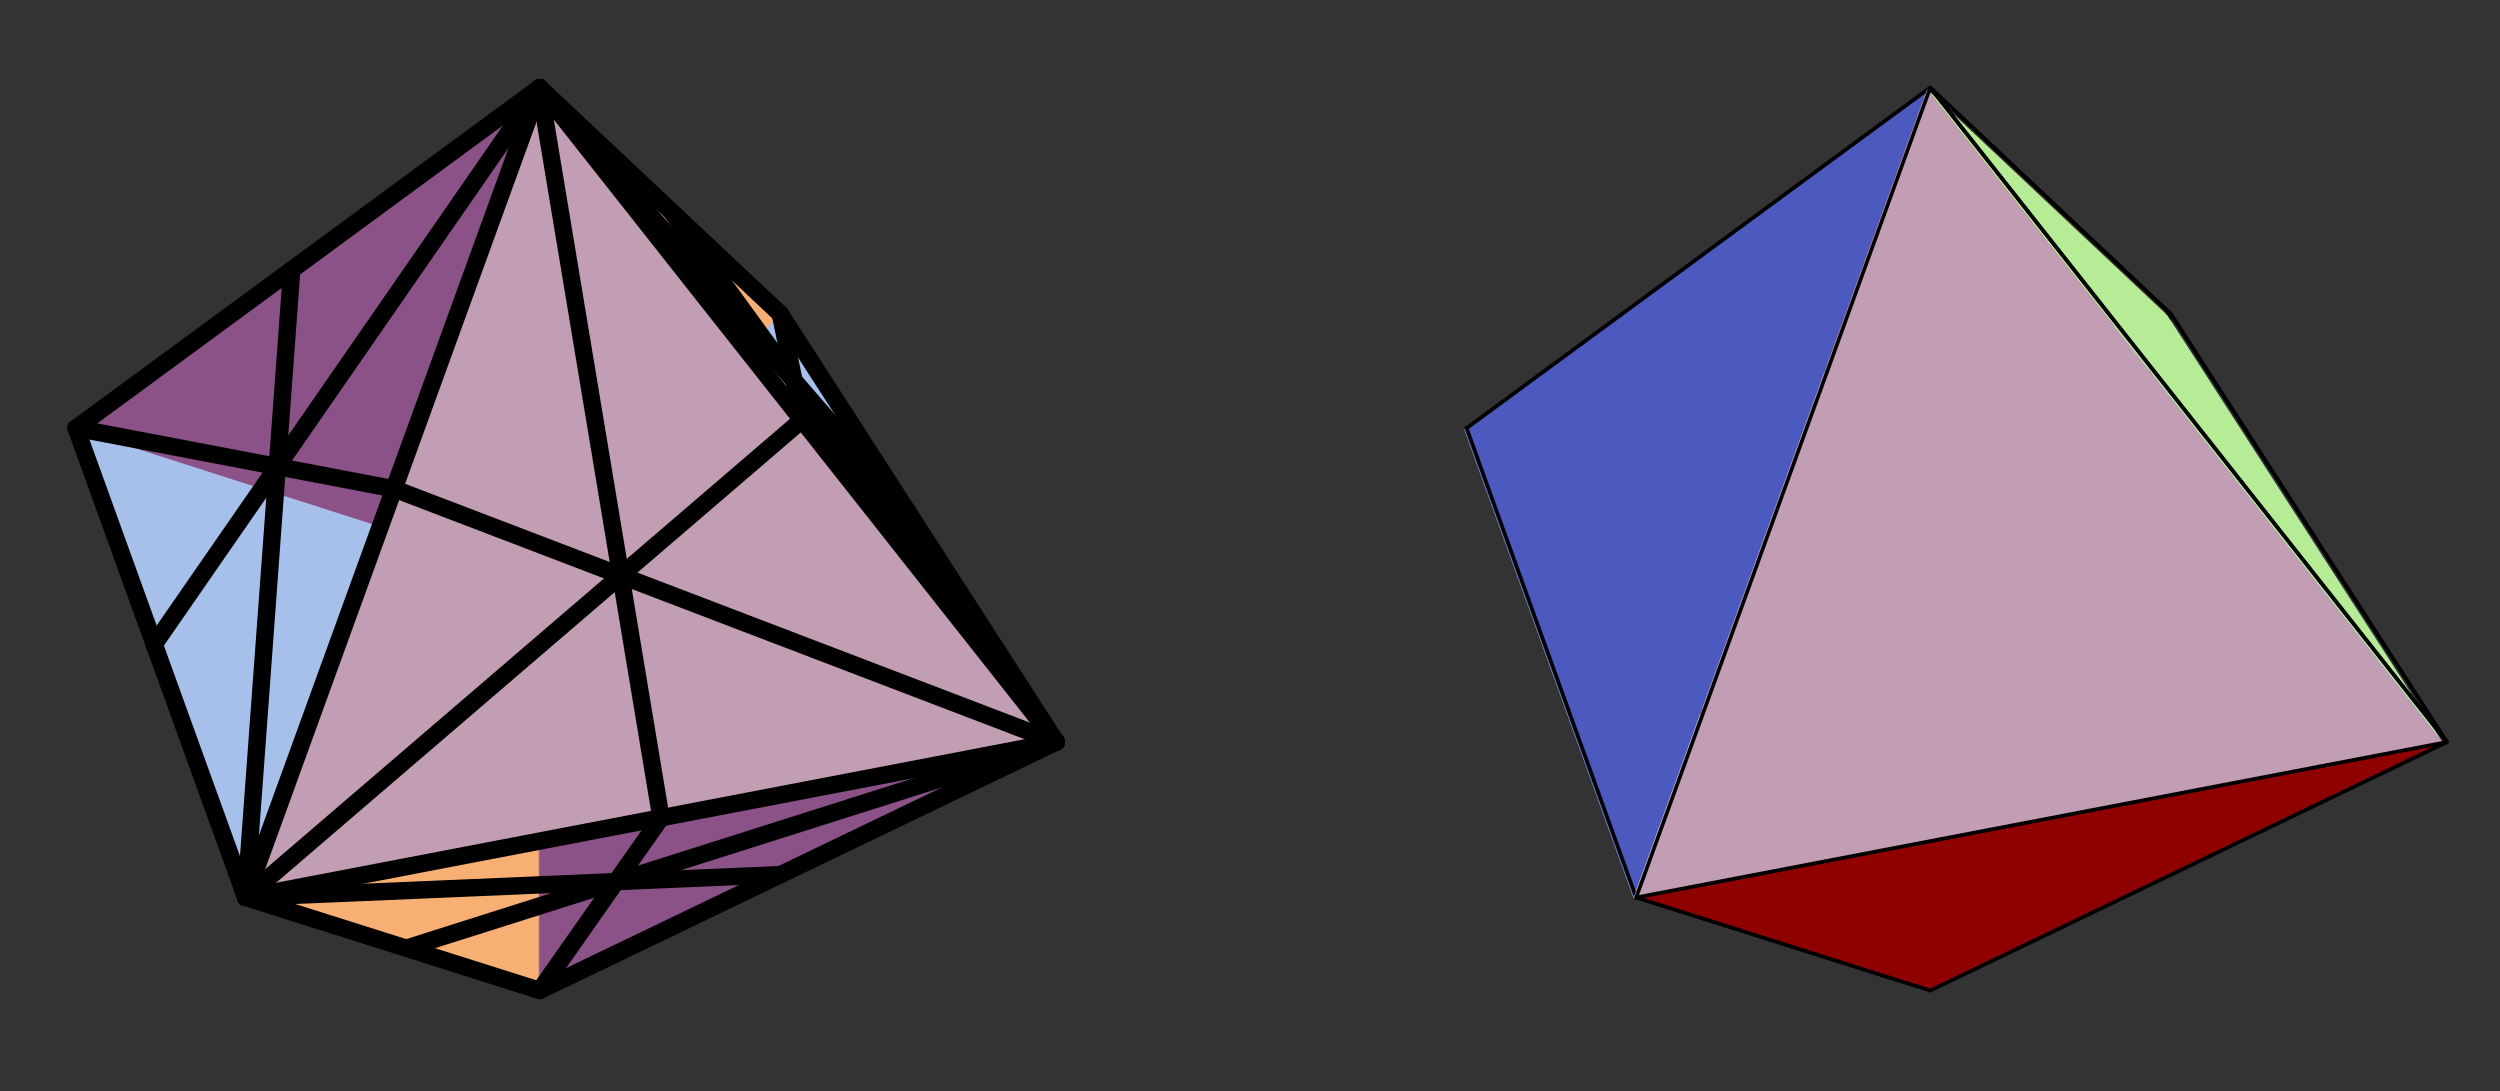 <?xml version="1.0" encoding="UTF-8"?>
<svg xmlns="http://www.w3.org/2000/svg" xmlns:xlink="http://www.w3.org/1999/xlink" width="343" height="149.75" viewBox="0 0 343 149.75">
<rect x="0" y="0" width="343" height="149.75" fill="#333333" stroke="none"/>
<path fill-rule="nonzero" fill="rgb(40.601%, 41.602%, 75.781%)" fill-opacity="1" d="M 73.922 135.914 L 106.887 43.258 L 144.68 101.883 "/>
<path fill="none" stroke-width="5" stroke-linecap="round" stroke-linejoin="round" stroke="rgb(0%, 0%, 0%)" stroke-opacity="1" stroke-miterlimit="10" d="M 737.59 136.09 L 1067.789 1064.2 L 1446.349 476.971 Z M 737.59 136.09 " transform="matrix(0.1, 0, 0, -0.1, 0.286, 149.5)"/>
<path fill-rule="nonzero" fill="rgb(96.68%, 68.75%, 45.189%)" fill-opacity="1" d="M 106.887 43.258 L 73.922 135.914 L 73.922 79.227 "/>
<path fill="none" stroke-width="5" stroke-linecap="round" stroke-linejoin="round" stroke="rgb(0%, 0%, 0%)" stroke-opacity="1" stroke-miterlimit="10" d="M 1067.789 1064.2 L 737.59 136.09 " transform="matrix(0.1, 0, 0, -0.1, 0.286, 149.5)"/>
<path fill-rule="nonzero" fill="rgb(65.625%, 75.194%, 91.992%)" fill-opacity="1" d="M 10.422 58.898 L 106.887 43.258 L 73.922 79.227 "/>
<path fill="none" stroke-width="5" stroke-linecap="round" stroke-linejoin="round" stroke="rgb(0%, 0%, 0%)" stroke-opacity="1" stroke-miterlimit="10" d="M 101.53 907.532 L 1067.789 1064.2 " transform="matrix(0.1, 0, 0, -0.1, 0.286, 149.5)"/>
<path fill-rule="nonzero" fill="rgb(66.797%, 20.506%, 14.697%)" fill-opacity="1" d="M 106.887 43.258 L 10.422 58.898 L 73.922 12.258 "/>
<path fill="none" stroke-width="5" stroke-linecap="round" stroke-linejoin="round" stroke="rgb(0%, 0%, 0%)" stroke-opacity="1" stroke-miterlimit="10" d="M 1067.789 1064.2 L 101.53 907.532 L 737.59 1374.717 Z M 1067.789 1064.2 " transform="matrix(0.1, 0, 0, -0.1, 0.286, 149.5)"/>
<path fill-rule="nonzero" fill="rgb(96.68%, 68.75%, 45.189%)" fill-opacity="1" d="M 73.922 12.258 L 106.887 43.258 L 73.922 79.227 "/>
<path fill="none" stroke-width="5" stroke-linecap="round" stroke-linejoin="round" stroke="rgb(0%, 0%, 0%)" stroke-opacity="1" stroke-miterlimit="10" d="M 737.59 1374.717 L 1067.789 1064.2 " transform="matrix(0.1, 0, 0, -0.1, 0.286, 149.5)"/>
<path fill-rule="nonzero" fill="rgb(65.625%, 75.194%, 91.992%)" fill-opacity="1" d="M 106.887 43.258 L 144.68 101.883 L 73.922 79.227 "/>
<path fill="none" stroke-width="5" stroke-linecap="round" stroke-linejoin="round" stroke="rgb(0%, 0%, 0%)" stroke-opacity="1" stroke-miterlimit="10" d="M 1067.789 1064.2 L 1446.349 476.971 " transform="matrix(0.1, 0, 0, -0.1, 0.286, 149.5)"/>
<path fill="none" stroke-width="23.848" stroke-linecap="round" stroke-linejoin="round" stroke="rgb(0%, 0%, 0%)" stroke-opacity="1" stroke-miterlimit="10" d="M 1067.789 1064.2 L 1067.789 1064.2 " transform="matrix(0.1, 0, 0, -0.1, 0.286, 149.5)"/>
<path fill-rule="nonzero" fill="rgb(88.084%, 99.219%, 77.93%)" fill-opacity="1" d="M 10.422 58.898 L 73.922 135.914 L 33.648 123.172 "/>
<path fill="none" stroke-width="5" stroke-linecap="round" stroke-linejoin="round" stroke="rgb(0%, 0%, 0%)" stroke-opacity="1" stroke-miterlimit="10" d="M 101.53 907.532 L 737.59 136.09 L 334.183 263.725 Z M 101.53 907.532 " transform="matrix(0.1, 0, 0, -0.1, 0.286, 149.5)"/>
<path fill-rule="nonzero" fill="rgb(54.492%, 32.397%, 53.125%)" fill-opacity="1" stroke-width="5" stroke-linecap="round" stroke-linejoin="round" stroke="rgb(0%, 0%, 0%)" stroke-opacity="1" stroke-miterlimit="10" d="M 737.59 136.09 L 101.53 907.532 L 737.59 1374.717 " transform="matrix(0.1, 0, 0, -0.1, 0.286, 149.5)"/>
<path fill-rule="nonzero" fill="rgb(65.625%, 75.194%, 91.992%)" fill-opacity="1" d="M 33.648 123.172 L 10.422 58.898 L 73.922 79.227 "/>
<path fill="none" stroke-width="5" stroke-linecap="round" stroke-linejoin="round" stroke="rgb(0%, 0%, 0%)" stroke-opacity="1" stroke-miterlimit="10" d="M 334.183 263.725 L 101.53 907.532 " transform="matrix(0.1, 0, 0, -0.1, 0.286, 149.5)"/>
<path fill-rule="nonzero" fill="rgb(96.68%, 68.75%, 45.189%)" fill-opacity="1" d="M 73.922 135.914 L 33.648 123.172 L 73.922 79.227 "/>
<path fill="none" stroke-width="5" stroke-linecap="round" stroke-linejoin="round" stroke="rgb(0%, 0%, 0%)" stroke-opacity="1" stroke-miterlimit="10" d="M 737.59 136.09 L 334.183 263.725 " transform="matrix(0.1, 0, 0, -0.1, 0.286, 149.5)"/>
<path fill-rule="nonzero" fill="rgb(54.492%, 32.397%, 53.125%)" fill-opacity="1" stroke-width="5" stroke-linecap="round" stroke-linejoin="round" stroke="rgb(0%, 0%, 0%)" stroke-opacity="1" stroke-miterlimit="10" d="M 737.59 1374.717 L 1446.349 476.971 L 737.59 136.09 " transform="matrix(0.1, 0, 0, -0.1, 0.286, 149.5)"/>
<path fill-rule="nonzero" fill="rgb(65.625%, 75.194%, 91.992%)" fill-opacity="1" d="M 144.68 101.883 L 33.648 123.172 L 73.922 79.227 "/>
<path fill="none" stroke-width="5" stroke-linecap="round" stroke-linejoin="round" stroke="rgb(0%, 0%, 0%)" stroke-opacity="1" stroke-miterlimit="10" d="M 1446.349 476.971 L 334.183 263.725 " transform="matrix(0.1, 0, 0, -0.1, 0.286, 149.5)"/>
<path fill-rule="nonzero" fill="rgb(96.68%, 68.75%, 45.189%)" fill-opacity="1" d="M 33.648 123.172 L 73.922 12.258 L 73.922 79.227 "/>
<path fill="none" stroke-width="5" stroke-linecap="round" stroke-linejoin="round" stroke="rgb(0%, 0%, 0%)" stroke-opacity="1" stroke-miterlimit="10" d="M 334.183 263.725 L 737.59 1374.717 " transform="matrix(0.1, 0, 0, -0.1, 0.286, 149.5)"/>
<path fill="none" stroke-width="23.848" stroke-linecap="round" stroke-linejoin="round" stroke="rgb(0%, 0%, 0%)" stroke-opacity="1" stroke-miterlimit="10" d="M 737.59 136.09 L 737.59 136.09 " transform="matrix(0.1, 0, 0, -0.1, 0.286, 149.5)"/>
<path fill="none" stroke-width="23.848" stroke-linecap="round" stroke-linejoin="round" stroke="rgb(0%, 0%, 0%)" stroke-opacity="1" stroke-miterlimit="10" d="M 737.59 136.09 L 842.491 285.402 " transform="matrix(0.1, 0, 0, -0.1, 0.286, 149.5)"/>
<path fill="none" stroke-width="23.848" stroke-linecap="round" stroke-linejoin="round" stroke="rgb(0%, 0%, 0%)" stroke-opacity="1" stroke-miterlimit="10" d="M 1067.789 1064.2 L 1086.452 972.797 " transform="matrix(0.1, 0, 0, -0.1, 0.286, 149.5)"/>
<path fill="none" stroke-width="23.848" stroke-linecap="round" stroke-linejoin="round" stroke="rgb(0%, 0%, 0%)" stroke-opacity="1" stroke-miterlimit="10" d="M 101.53 907.532 L 377.576 854.866 " transform="matrix(0.1, 0, 0, -0.1, 0.286, 149.5)"/>
<path fill="none" stroke-width="23.848" stroke-linecap="round" stroke-linejoin="round" stroke="rgb(0%, 0%, 0%)" stroke-opacity="1" stroke-miterlimit="10" d="M 1086.452 972.797 L 1242.807 792.693 " transform="matrix(0.1, 0, 0, -0.1, 0.286, 149.5)"/>
<path fill="none" stroke-width="23.848" stroke-linecap="round" stroke-linejoin="round" stroke="rgb(0%, 0%, 0%)" stroke-opacity="1" stroke-miterlimit="10" d="M 842.491 285.402 L 1067.984 295.027 " transform="matrix(0.1, 0, 0, -0.1, 0.286, 149.5)"/>
<path fill="none" stroke-width="23.848" stroke-linecap="round" stroke-linejoin="round" stroke="rgb(0%, 0%, 0%)" stroke-opacity="1" stroke-miterlimit="10" d="M 917.655 1205.372 L 1086.452 972.797 " transform="matrix(0.1, 0, 0, -0.1, 0.286, 149.5)"/>
<path fill="none" stroke-width="23.848" stroke-linecap="round" stroke-linejoin="round" stroke="rgb(0%, 0%, 0%)" stroke-opacity="1" stroke-miterlimit="10" d="M 554.472 194.039 L 842.491 285.402 " transform="matrix(0.1, 0, 0, -0.1, 0.286, 149.5)"/>
<path fill="none" stroke-width="23.848" stroke-linecap="round" stroke-linejoin="round" stroke="rgb(0%, 0%, 0%)" stroke-opacity="1" stroke-miterlimit="10" d="M 377.576 854.866 L 397.413 1124.887 " transform="matrix(0.1, 0, 0, -0.1, 0.286, 149.5)"/>
<path fill="none" stroke-width="23.848" stroke-linecap="round" stroke-linejoin="round" stroke="rgb(0%, 0%, 0%)" stroke-opacity="1" stroke-miterlimit="10" d="M 208.7 610.983 L 377.576 854.866 " transform="matrix(0.1, 0, 0, -0.1, 0.286, 149.5)"/>
<path fill-rule="nonzero" fill="rgb(75.977%, 62.109%, 70.506%)" fill-opacity="1" d="M 73.922 12.258 L 33.648 123.172 L 144.68 101.883 "/>
<path fill="none" stroke-width="5" stroke-linecap="round" stroke-linejoin="round" stroke="rgb(0%, 0%, 0%)" stroke-opacity="1" stroke-miterlimit="10" d="M 737.59 1374.717 L 334.183 263.725 L 1446.349 476.971 Z M 737.59 1374.717 " transform="matrix(0.1, 0, 0, -0.1, 0.286, 149.5)"/>
<path fill="none" stroke-width="23.848" stroke-linecap="round" stroke-linejoin="round" stroke="rgb(0%, 0%, 0%)" stroke-opacity="1" stroke-miterlimit="10" d="M 334.183 263.725 L 1446.349 476.971 " transform="matrix(0.1, 0, 0, -0.1, 0.286, 149.5)"/>
<path fill="none" stroke-width="23.848" stroke-linecap="round" stroke-linejoin="round" stroke="rgb(0%, 0%, 0%)" stroke-opacity="1" stroke-miterlimit="10" d="M 848.791 705.399 L 1446.349 476.971 " transform="matrix(0.1, 0, 0, -0.1, 0.286, 149.5)"/>
<path fill="none" stroke-width="23.848" stroke-linecap="round" stroke-linejoin="round" stroke="rgb(0%, 0%, 0%)" stroke-opacity="1" stroke-miterlimit="10" d="M 737.59 1374.717 L 1446.349 476.971 " transform="matrix(0.1, 0, 0, -0.1, 0.286, 149.5)"/>
<path fill="none" stroke-width="23.848" stroke-linecap="round" stroke-linejoin="round" stroke="rgb(0%, 0%, 0%)" stroke-opacity="1" stroke-miterlimit="10" d="M 1446.349 476.971 L 1446.349 476.971 " transform="matrix(0.1, 0, 0, -0.1, 0.286, 149.5)"/>
<path fill="none" stroke-width="23.848" stroke-linecap="round" stroke-linejoin="round" stroke="rgb(0%, 0%, 0%)" stroke-opacity="1" stroke-miterlimit="10" d="M 334.183 263.725 L 377.576 854.866 " transform="matrix(0.1, 0, 0, -0.1, 0.286, 149.5)"/>
<path fill="none" stroke-width="23.848" stroke-linecap="round" stroke-linejoin="round" stroke="rgb(0%, 0%, 0%)" stroke-opacity="1" stroke-miterlimit="10" d="M 377.576 854.866 L 737.59 1374.717 " transform="matrix(0.1, 0, 0, -0.1, 0.286, 149.5)"/>
<path fill="none" stroke-width="23.848" stroke-linecap="round" stroke-linejoin="round" stroke="rgb(0%, 0%, 0%)" stroke-opacity="1" stroke-miterlimit="10" d="M 377.576 854.866 L 537.725 824.308 " transform="matrix(0.1, 0, 0, -0.1, 0.286, 149.5)"/>
<path fill="none" stroke-width="23.848" stroke-linecap="round" stroke-linejoin="round" stroke="rgb(0%, 0%, 0%)" stroke-opacity="1" stroke-miterlimit="10" d="M 334.183 263.725 L 842.491 285.402 " transform="matrix(0.1, 0, 0, -0.1, 0.286, 149.5)"/>
<path fill="none" stroke-width="23.848" stroke-linecap="round" stroke-linejoin="round" stroke="rgb(0%, 0%, 0%)" stroke-opacity="1" stroke-miterlimit="10" d="M 842.491 285.402 L 1446.349 476.971 " transform="matrix(0.1, 0, 0, -0.1, 0.286, 149.5)"/>
<path fill="none" stroke-width="23.848" stroke-linecap="round" stroke-linejoin="round" stroke="rgb(0%, 0%, 0%)" stroke-opacity="1" stroke-miterlimit="10" d="M 842.491 285.402 L 904.039 372.97 " transform="matrix(0.1, 0, 0, -0.1, 0.286, 149.5)"/>
<path fill="none" stroke-width="23.848" stroke-linecap="round" stroke-linejoin="round" stroke="rgb(0%, 0%, 0%)" stroke-opacity="1" stroke-miterlimit="10" d="M 737.59 1374.717 L 1086.452 972.797 " transform="matrix(0.1, 0, 0, -0.1, 0.286, 149.5)"/>
<path fill="none" stroke-width="23.848" stroke-linecap="round" stroke-linejoin="round" stroke="rgb(0%, 0%, 0%)" stroke-opacity="1" stroke-miterlimit="10" d="M 1086.452 972.797 L 1446.349 476.971 " transform="matrix(0.1, 0, 0, -0.1, 0.286, 149.5)"/>
<path fill="none" stroke-width="23.848" stroke-linecap="round" stroke-linejoin="round" stroke="rgb(0%, 0%, 0%)" stroke-opacity="1" stroke-miterlimit="10" d="M 1086.452 972.797 L 1097.486 918.84 " transform="matrix(0.1, 0, 0, -0.1, 0.286, 149.5)"/>
<path fill="none" stroke-width="23.848" stroke-linecap="round" stroke-linejoin="round" stroke="rgb(0%, 0%, 0%)" stroke-opacity="1" stroke-miterlimit="10" d="M 101.53 907.532 L 737.59 1374.717 " transform="matrix(0.1, 0, 0, -0.1, 0.286, 149.5)"/>
<path fill="none" stroke-width="23.848" stroke-linecap="round" stroke-linejoin="round" stroke="rgb(0%, 0%, 0%)" stroke-opacity="1" stroke-miterlimit="10" d="M 101.53 907.532 L 334.183 263.725 " transform="matrix(0.1, 0, 0, -0.1, 0.286, 149.5)"/>
<path fill="none" stroke-width="23.848" stroke-linecap="round" stroke-linejoin="round" stroke="rgb(0%, 0%, 0%)" stroke-opacity="1" stroke-miterlimit="10" d="M 1067.789 1064.2 L 1446.349 476.971 " transform="matrix(0.1, 0, 0, -0.1, 0.286, 149.5)"/>
<path fill="none" stroke-width="23.848" stroke-linecap="round" stroke-linejoin="round" stroke="rgb(0%, 0%, 0%)" stroke-opacity="1" stroke-miterlimit="10" d="M 737.59 1374.717 L 1067.789 1064.2 " transform="matrix(0.1, 0, 0, -0.1, 0.286, 149.5)"/>
<path fill="none" stroke-width="23.848" stroke-linecap="round" stroke-linejoin="round" stroke="rgb(0%, 0%, 0%)" stroke-opacity="1" stroke-miterlimit="10" d="M 334.183 263.725 L 737.59 136.09 " transform="matrix(0.1, 0, 0, -0.1, 0.286, 149.5)"/>
<path fill="none" stroke-width="23.848" stroke-linecap="round" stroke-linejoin="round" stroke="rgb(0%, 0%, 0%)" stroke-opacity="1" stroke-miterlimit="10" d="M 737.59 136.09 L 1446.349 476.971 " transform="matrix(0.1, 0, 0, -0.1, 0.286, 149.5)"/>
<path fill="none" stroke-width="23.848" stroke-linecap="round" stroke-linejoin="round" stroke="rgb(0%, 0%, 0%)" stroke-opacity="1" stroke-miterlimit="10" d="M 848.791 705.399 L 1097.486 918.84 " transform="matrix(0.1, 0, 0, -0.1, 0.286, 149.5)"/>
<path fill="none" stroke-width="23.848" stroke-linecap="round" stroke-linejoin="round" stroke="rgb(0%, 0%, 0%)" stroke-opacity="1" stroke-miterlimit="10" d="M 848.791 705.399 L 904.039 372.97 " transform="matrix(0.1, 0, 0, -0.1, 0.286, 149.5)"/>
<path fill="none" stroke-width="23.848" stroke-linecap="round" stroke-linejoin="round" stroke="rgb(0%, 0%, 0%)" stroke-opacity="1" stroke-miterlimit="10" d="M 537.725 824.308 L 848.791 705.399 " transform="matrix(0.1, 0, 0, -0.1, 0.286, 149.5)"/>
<path fill="none" stroke-width="23.848" stroke-linecap="round" stroke-linejoin="round" stroke="rgb(0%, 0%, 0%)" stroke-opacity="1" stroke-miterlimit="10" d="M 334.183 263.725 L 848.791 705.399 " transform="matrix(0.1, 0, 0, -0.1, 0.286, 149.5)"/>
<path fill="none" stroke-width="23.848" stroke-linecap="round" stroke-linejoin="round" stroke="rgb(0%, 0%, 0%)" stroke-opacity="1" stroke-miterlimit="10" d="M 737.59 1374.717 L 848.791 705.399 " transform="matrix(0.1, 0, 0, -0.1, 0.286, 149.5)"/>
<path fill="none" stroke-width="23.848" stroke-linecap="round" stroke-linejoin="round" stroke="rgb(0%, 0%, 0%)" stroke-opacity="1" stroke-miterlimit="10" d="M 334.183 263.725 L 737.59 1374.717 " transform="matrix(0.1, 0, 0, -0.1, 0.286, 149.5)"/>
<path fill="none" stroke-width="23.848" stroke-linecap="round" stroke-linejoin="round" stroke="rgb(0%, 0%, 0%)" stroke-opacity="1" stroke-miterlimit="10" d="M 737.59 1374.717 L 737.59 1374.717 " transform="matrix(0.1, 0, 0, -0.1, 0.286, 149.5)"/>
<path fill="none" stroke-width="23.848" stroke-linecap="round" stroke-linejoin="round" stroke="rgb(0%, 0%, 0%)" stroke-opacity="1" stroke-miterlimit="10" d="M 334.183 263.725 L 334.183 263.725 " transform="matrix(0.1, 0, 0, -0.1, 0.286, 149.5)"/>
<path fill-rule="nonzero" fill="rgb(40.601%, 41.602%, 75.781%)" fill-opacity="1" d="M 297.352 43.258 L 335.145 101.883 L 264.391 135.914 "/>
<path fill="none" stroke-width="5" stroke-linecap="round" stroke-linejoin="round" stroke="rgb(0%, 0%, 0%)" stroke-opacity="1" stroke-miterlimit="10" d="M 2975.617 1064.2 L 3354.177 476.971 L 2645.457 136.09 Z M 2975.617 1064.2 " transform="matrix(0.1, 0, 0, -0.1, 0.286, 149.5)"/>
<path fill-rule="nonzero" fill="rgb(75.194%, 61.327%, 70.506%)" fill-opacity="1" d="M 200.891 58.898 L 297.352 43.258 L 264.391 135.914 "/>
<path fill="none" stroke-width="5" stroke-linecap="round" stroke-linejoin="round" stroke="rgb(0%, 0%, 0%)" stroke-opacity="1" stroke-miterlimit="10" d="M 2009.397 907.532 L 2975.617 1064.2 L 2645.457 136.09 Z M 2009.397 907.532 " transform="matrix(0.1, 0, 0, -0.1, 0.286, 149.5)"/>
<path fill-rule="nonzero" fill="rgb(66.797%, 20.506%, 14.697%)" fill-opacity="1" d="M 200.891 58.898 L 264.391 12.258 L 297.352 43.258 "/>
<path fill="none" stroke-width="5" stroke-linecap="round" stroke-linejoin="round" stroke="rgb(0%, 0%, 0%)" stroke-opacity="1" stroke-miterlimit="10" d="M 2009.397 907.532 L 2645.457 1374.717 L 2975.617 1064.2 Z M 2009.397 907.532 " transform="matrix(0.1, 0, 0, -0.1, 0.286, 149.5)"/>
<path fill-rule="nonzero" fill="rgb(71.484%, 92.577%, 58.984%)" fill-opacity="1" d="M 264.391 12.258 L 335.145 101.883 L 297.352 43.258 "/>
<path fill="none" stroke-width="5" stroke-linecap="round" stroke-linejoin="round" stroke="rgb(0%, 0%, 0%)" stroke-opacity="1" stroke-miterlimit="10" d="M 2645.457 1374.717 L 3354.177 476.971 L 2975.617 1064.2 Z M 2645.457 1374.717 " transform="matrix(0.1, 0, 0, -0.1, 0.286, 149.5)"/>
<path fill-rule="nonzero" fill="rgb(88.084%, 99.219%, 77.93%)" fill-opacity="1" d="M 200.891 58.898 L 264.391 135.914 L 224.113 123.172 "/>
<path fill="none" stroke-width="5" stroke-linecap="round" stroke-linejoin="round" stroke="rgb(0%, 0%, 0%)" stroke-opacity="1" stroke-miterlimit="10" d="M 2009.397 907.532 L 2645.457 136.09 L 2242.011 263.725 Z M 2009.397 907.532 " transform="matrix(0.1, 0, 0, -0.1, 0.286, 149.5)"/>
<path fill-rule="nonzero" fill="rgb(55.859%, 0.499%, 0%)" fill-opacity="1" d="M 224.113 123.172 L 264.391 135.914 L 335.145 101.883 "/>
<path fill="none" stroke-width="5" stroke-linecap="round" stroke-linejoin="round" stroke="rgb(0%, 0%, 0%)" stroke-opacity="1" stroke-miterlimit="10" d="M 2242.011 263.725 L 2645.457 136.09 L 3354.177 476.971 Z M 2242.011 263.725 " transform="matrix(0.1, 0, 0, -0.1, 0.286, 149.5)"/>
<path fill-rule="nonzero" fill="rgb(29.81%, 35.301%, 75.194%)" fill-opacity="1" d="M 200.891 58.898 L 224.113 123.172 L 264.391 12.258 "/>
<path fill="none" stroke-width="5" stroke-linecap="round" stroke-linejoin="round" stroke="rgb(0%, 0%, 0%)" stroke-opacity="1" stroke-miterlimit="10" d="M 2009.397 907.532 L 2242.011 263.725 L 2645.457 1374.717 Z M 2009.397 907.532 " transform="matrix(0.1, 0, 0, -0.1, 0.286, 149.5)"/>
<path fill-rule="nonzero" fill="rgb(75.977%, 62.109%, 70.506%)" fill-opacity="1" d="M 264.391 12.258 L 224.113 123.172 L 335.145 101.883 "/>
<path fill="none" stroke-width="5" stroke-linecap="round" stroke-linejoin="round" stroke="rgb(0%, 0%, 0%)" stroke-opacity="1" stroke-miterlimit="10" d="M 2645.457 1374.717 L 2242.011 263.725 L 3354.177 476.971 Z M 2645.457 1374.717 " transform="matrix(0.1, 0, 0, -0.1, 0.286, 149.5)"/>
</svg>
